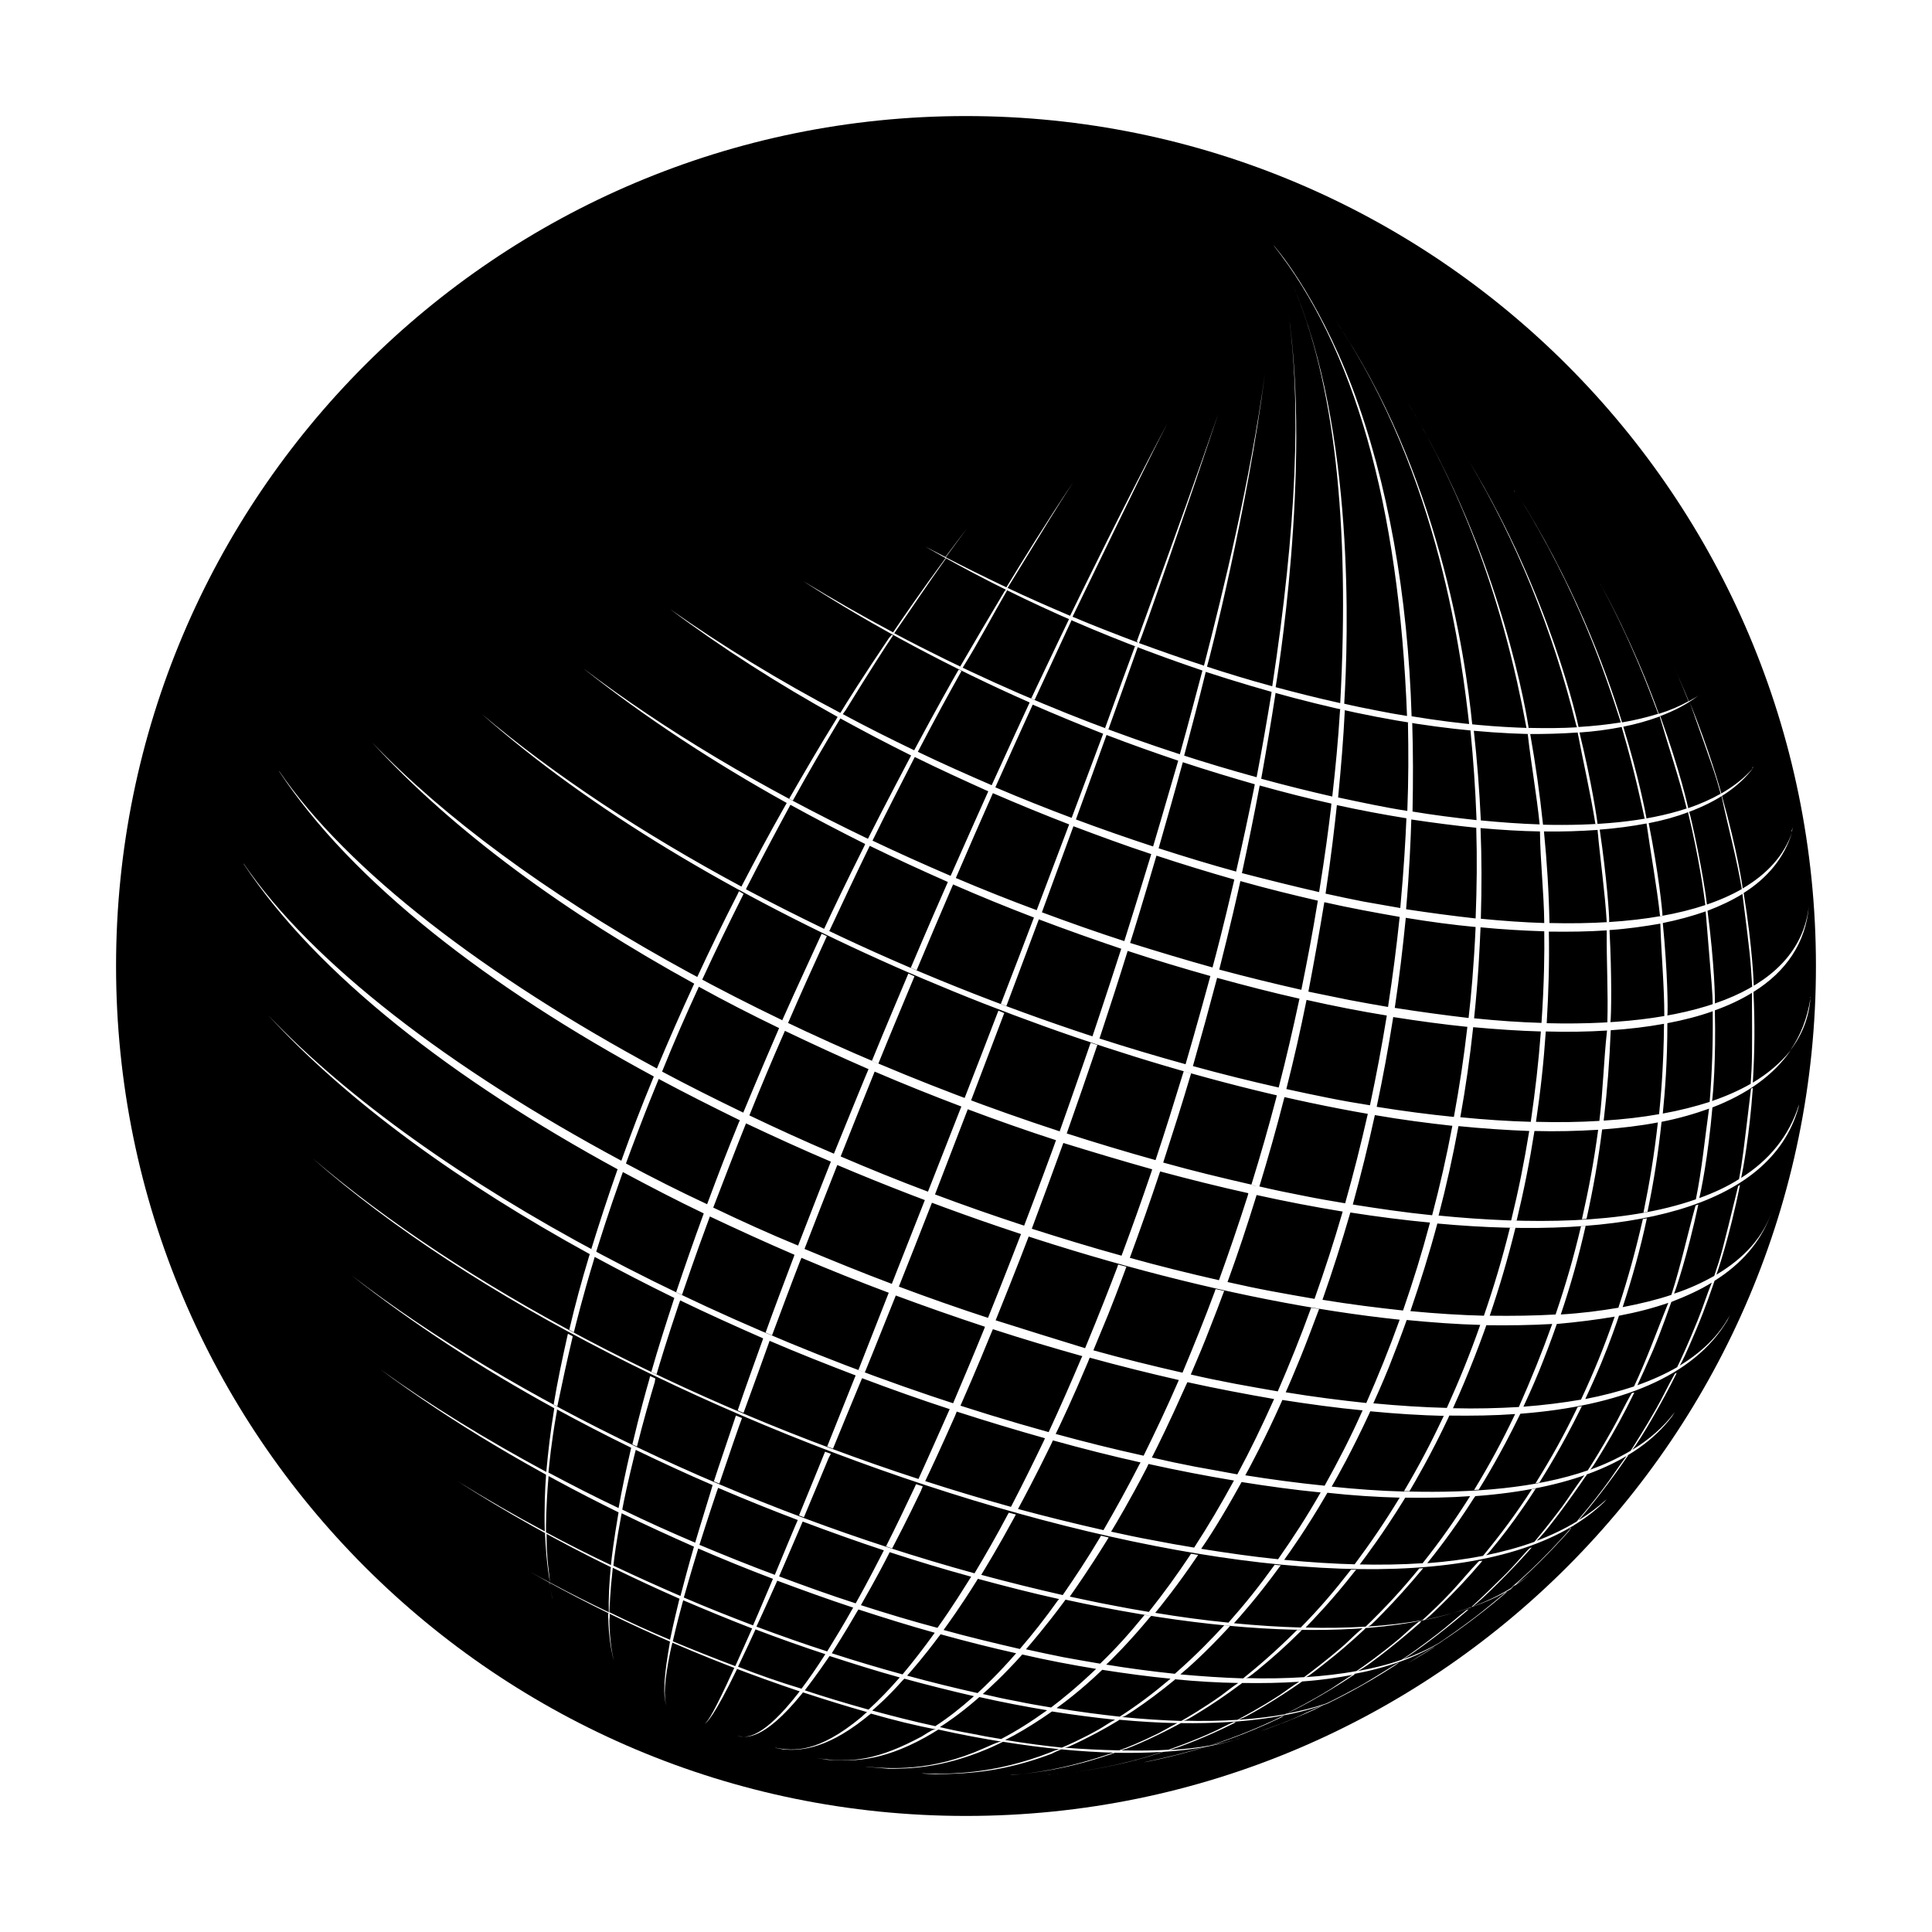 <svg xmlns="http://www.w3.org/2000/svg" xmlns:xlink="http://www.w3.org/1999/xlink" width="500" zoomAndPan="magnify" viewBox="0 0 375 375" height="500" preserveAspectRatio="xMidYMid meet" version="1.0"><defs><clipPath id="94fff7de4b"><path d="M 22.527 22.527 L 352.473 22.527 L 352.473 352.473 L 22.527 352.473 Z M 22.527 22.527 " clip-rule="nonzero"/></clipPath><clipPath id="0cf3c378bc"><path d="M 187.5 22.527 C 96.387 22.527 22.527 96.387 22.527 187.5 C 22.527 278.613 96.387 352.473 187.5 352.473 C 278.613 352.473 352.473 278.613 352.473 187.5 C 352.473 96.387 278.613 22.527 187.5 22.527 Z M 187.5 22.527 " clip-rule="nonzero"/></clipPath><clipPath id="dedb73f193"><path d="M 178 339 L 207 339 L 207 344.527 L 178 344.527 Z M 178 339 " clip-rule="nonzero"/></clipPath><clipPath id="7c1ac9630b"><path d="M 198 340 L 217 340 L 217 344.527 L 198 344.527 Z M 198 340 " clip-rule="nonzero"/></clipPath><clipPath id="84ef231b8d"><path d="M 192 344 L 199 344 L 199 344.527 L 192 344.527 Z M 192 344 " clip-rule="nonzero"/></clipPath><clipPath id="9b95c1a3cc"><path d="M 203 344 L 206 344 L 206 344.527 L 203 344.527 Z M 203 344 " clip-rule="nonzero"/></clipPath><clipPath id="dfc9bb6d5f"><path d="M 205 344 L 206 344 L 206 344.527 L 205 344.527 Z M 205 344 " clip-rule="nonzero"/></clipPath><clipPath id="4980da0aa4"><path d="M 206 339 L 227 339 L 227 344.527 L 206 344.527 Z M 206 339 " clip-rule="nonzero"/></clipPath><clipPath id="c7f6147670"><path d="M 179 47.527 L 330 47.527 L 330 160 L 179 160 Z M 179 47.527 " clip-rule="nonzero"/></clipPath><clipPath id="97a16496d5"><path d="M 347 193 L 351.625 193 L 351.625 204 L 347 204 Z M 347 193 " clip-rule="nonzero"/></clipPath><clipPath id="589ae2b293"><path d="M 351 193 L 351.625 193 L 351.625 194 L 351 194 Z M 351 193 " clip-rule="nonzero"/></clipPath><clipPath id="2173473cf1"><path d="M 47.125 108 L 351.625 108 L 351.625 305 L 47.125 305 Z M 47.125 108 " clip-rule="nonzero"/></clipPath></defs><rect x="-37.5" width="450" fill="#ffffff" y="-37.5" height="450" fill-opacity="1"/><rect x="-37.5" width="450" fill="#ffffff" y="-37.5" height="450" fill-opacity="1"/><g clip-path="url(#94fff7de4b)"><g clip-path="url(#0cf3c378bc)"><path fill="#000000" d="M 22.527 22.527 L 352.473 22.527 L 352.473 352.473 L 22.527 352.473 Z M 22.527 22.527 " fill-opacity="1" fill-rule="nonzero"/></g></g><path fill="#ffffff" d="M 143.434 172.977 L 143.195 173.512 C 140.34 179.102 137.902 184.094 135.289 189.742 C 135.586 189.922 136.238 190.219 136.238 190.277 C 138.973 184.332 141.352 179.457 144.324 173.512 Z M 143.434 172.977 " fill-opacity="1" fill-rule="nonzero"/><path fill="#ffffff" d="M 111.148 259.48 L 111.148 259.363 L 110.258 258.887 L 110.199 259.008 C 109.07 264.059 108.238 267.984 107.465 272.621 L 108.176 272.977 C 109.129 268.398 109.961 264.477 111.148 259.48 Z M 111.148 259.48 " fill-opacity="1" fill-rule="nonzero"/><path fill="#ffffff" d="M 106.633 307.164 L 106.57 307.105 L 106.633 307.344 C 106.75 307.879 106.93 309.066 107.285 310.551 C 107.105 309.898 106.93 308.949 106.691 307.641 C 106.691 307.461 106.691 307.344 106.633 307.164 Z M 106.633 307.164 " fill-opacity="1" fill-rule="nonzero"/><path fill="#ffffff" d="M 118.344 313.227 L 118.047 313.109 L 118.047 313.762 C 118.105 315.43 118.227 319.293 119.293 322.859 C 118.879 321.375 118.344 318.816 118.285 314.535 C 118.344 314.121 118.344 313.586 118.344 313.227 Z M 118.344 313.227 " fill-opacity="1" fill-rule="nonzero"/><path fill="#ffffff" d="M 195.277 114.414 L 194.98 114.77 C 192.066 119.645 189.332 124.285 186.359 129.398 L 186.836 129.633 C 189.926 124.699 192.602 119.527 195.516 114.531 Z M 195.277 114.414 " fill-opacity="1" fill-rule="nonzero"/><path fill="#ffffff" d="M 159.484 181.242 C 159.426 181.418 154.312 192.418 151.816 198.066 L 152.945 198.602 C 155.562 192.535 157.703 187.84 160.496 181.715 Z M 159.484 181.242 " fill-opacity="1" fill-rule="nonzero"/><path fill="#ffffff" d="M 127.203 267.566 L 126.191 267.094 L 126.012 267.805 C 125.359 270.066 124.172 274.285 122.742 280.352 L 123.637 280.766 C 124.883 275.773 126.191 271.254 127.082 268.281 Z M 127.203 267.566 " fill-opacity="1" fill-rule="nonzero"/><path fill="#ffffff" d="M 129.879 319.648 C 129.164 323.812 128.449 328.926 129.402 331.125 C 128.746 329.461 128.984 326.129 130.055 320.84 C 130.176 320.242 130.352 319.41 130.531 318.758 L 130.055 318.578 Z M 129.879 319.648 " fill-opacity="1" fill-rule="nonzero"/><path fill="#ffffff" d="M 142.84 274.762 C 142.777 275 139.035 286 138.559 287.543 L 139.629 287.961 C 140.938 284.035 143.91 275.414 144.027 275.238 Z M 142.84 274.762 " fill-opacity="1" fill-rule="nonzero"/><path fill="#ffffff" d="M 208 120.359 L 207.523 120.121 C 207.465 120.242 204.254 126.898 200.152 135.578 C 200.746 135.816 200.746 135.816 200.746 135.816 L 200.805 135.879 C 203.305 130.469 205.266 126.246 208 120.359 Z M 208 120.359 " fill-opacity="1" fill-rule="nonzero"/><path fill="#ffffff" d="M 176.312 188.969 C 176.25 189.148 171.496 200.324 169.234 205.914 C 169.594 206.094 170.426 206.449 170.484 206.449 C 172.863 200.562 175.062 195.391 177.5 189.504 Z M 176.312 188.969 " fill-opacity="1" fill-rule="nonzero"/><path fill="#ffffff" d="M 161.27 282.191 C 160.914 282.074 160.555 281.895 160.141 281.777 C 160.082 281.895 156.871 289.863 155.086 294.145 L 156.039 294.5 C 157.465 291.109 159.902 285.285 160.852 282.965 Z M 161.27 282.191 " fill-opacity="1" fill-rule="nonzero"/><path fill="#ffffff" d="M 142.543 323.691 C 138.676 332.195 137.43 334.156 136.773 334.57 C 137.133 334.453 138.559 333.266 143.078 323.93 C 143.016 323.871 143.016 323.871 142.543 323.691 Z M 142.543 323.691 " fill-opacity="1" fill-rule="nonzero"/><path fill="#ffffff" d="M 193.789 196.164 C 193.73 196.34 187.547 212.395 187.191 213.227 C 187.547 213.344 188.379 213.703 188.441 213.703 C 190.402 208.531 192.246 203.656 194.922 196.641 Z M 193.789 196.164 " fill-opacity="1" fill-rule="nonzero"/><path fill="#ffffff" d="M 220.309 125.414 C 220.246 125.531 216.621 135.402 214.48 141.348 L 215.133 141.586 C 216.621 137.422 219.477 129.516 220.844 125.59 Z M 220.309 125.414 " fill-opacity="1" fill-rule="nonzero"/><path fill="#ffffff" d="M 179.105 288.496 L 177.797 288.078 L 177.621 288.496 C 175.656 292.656 173.875 296.402 171.973 300.148 L 173.16 300.562 C 173.934 299.078 176.016 295.094 178.75 289.387 Z M 179.105 288.496 " fill-opacity="1" fill-rule="nonzero"/><path fill="#ffffff" d="M 154.906 328.688 C 148.25 337.188 144.98 337.484 143.195 336.949 C 143.195 336.949 143.254 336.949 143.254 336.949 L 143.492 337.008 C 144.801 337.246 148.25 337.844 155.562 328.863 C 155.68 328.746 155.801 328.566 155.918 328.391 L 155.266 328.211 Z M 154.906 328.688 " fill-opacity="1" fill-rule="nonzero"/><g clip-path="url(#dedb73f193)"><path fill="#ffffff" d="M 206.098 339.508 C 206.098 339.508 206.039 339.508 206.039 339.508 C 205.562 339.449 205.562 339.449 203.48 340.281 C 193.078 344.262 184.812 344.441 178.867 344.203 L 179.285 344.262 L 181.484 344.383 C 187.074 344.262 194.027 344.203 204.137 340.398 C 204.672 340.102 205.504 339.746 206.098 339.508 Z M 206.098 339.508 " fill-opacity="1" fill-rule="nonzero"/></g><path fill="#ffffff" d="M 285.766 140.691 C 284.398 126.84 279.047 91.465 259.191 62.152 C 279.641 92.477 283.805 128.742 285.172 140.633 Z M 285.766 140.691 " fill-opacity="1" fill-rule="nonzero"/><g clip-path="url(#7c1ac9630b)"><path fill="#ffffff" d="M 215.254 340.457 C 208.477 342.777 202.828 343.848 198.43 344.324 C 203.066 343.848 208.773 342.836 215.73 340.457 C 216.027 340.34 216.383 340.219 216.68 340.102 L 216.621 340.102 C 216.203 340.16 216.203 340.16 215.254 340.457 Z M 215.254 340.457 " fill-opacity="1" fill-rule="nonzero"/></g><g clip-path="url(#84ef231b8d)"><path fill="#ffffff" d="M 198.43 344.324 C 196.109 344.559 194.086 344.68 192.305 344.738 C 193.91 344.738 195.93 344.621 198.43 344.324 Z M 198.43 344.324 " fill-opacity="1" fill-rule="nonzero"/></g><path fill="#ffffff" d="M 284.934 89.504 C 284.992 89.621 285.051 89.742 285.113 89.859 C 285.113 89.801 285.051 89.801 285.051 89.742 Z M 284.934 89.504 " fill-opacity="1" fill-rule="nonzero"/><g clip-path="url(#9b95c1a3cc)"><path fill="#ffffff" d="M 205.145 344.324 C 204.609 344.383 203.422 344.441 203.305 344.5 C 203.719 344.441 204.375 344.383 205.145 344.324 Z M 205.145 344.324 " fill-opacity="1" fill-rule="nonzero"/></g><g clip-path="url(#dfc9bb6d5f)"><path fill="#ffffff" d="M 205.145 344.324 C 205.207 344.324 205.266 344.324 205.324 344.324 C 205.266 344.262 205.207 344.324 205.145 344.324 Z M 205.145 344.324 " fill-opacity="1" fill-rule="nonzero"/></g><g clip-path="url(#4980da0aa4)"><path fill="#ffffff" d="M 226.133 339.922 C 225.836 339.922 225.836 339.922 225.598 340.043 C 217.633 342.719 210.734 343.727 206.574 344.203 C 210.676 343.727 217.633 342.777 226.133 339.922 Z M 226.133 339.922 " fill-opacity="1" fill-rule="nonzero"/></g><path fill="#ffffff" d="M 293.852 95.152 C 293.91 95.27 294.031 95.391 294.09 95.566 C 294.031 95.508 294.031 95.449 293.969 95.391 Z M 293.852 95.152 " fill-opacity="1" fill-rule="nonzero"/><path fill="#ffffff" d="M 229.82 340.219 C 227.5 340.875 224.352 341.527 222.031 342.062 C 222.211 342.062 223.816 341.707 223.816 341.707 C 226.312 341.172 228.691 340.637 232.316 339.566 C 232.973 339.387 233.863 339.09 234.516 338.914 C 234.516 338.914 234.516 338.914 234.457 338.914 C 234.219 338.973 234.219 338.973 229.82 340.219 Z M 229.82 340.219 " fill-opacity="1" fill-rule="nonzero"/><path fill="#ffffff" d="M 298.785 287.781 C 299.855 286.059 303.188 280.766 306.812 273.395 C 306.871 273.273 306.992 273.039 307.051 272.918 C 306.992 272.918 306.457 273.039 306.219 273.098 C 303.543 278.625 301.164 282.906 298.012 287.961 C 298.25 287.84 298.488 287.84 298.785 287.781 Z M 298.785 287.781 " fill-opacity="1" fill-rule="nonzero"/><path fill="#ffffff" d="M 310.617 113.465 C 310.617 113.523 310.676 113.582 310.676 113.582 C 310.676 113.582 310.676 113.582 310.676 113.523 Z M 310.617 113.465 " fill-opacity="1" fill-rule="nonzero"/><path fill="#ffffff" d="M 250.809 333.68 C 247.953 334.871 245.633 335.641 244.684 336 L 245.398 335.762 C 246.941 335.227 251.105 333.738 256.395 331.242 C 256.574 331.184 256.754 331.062 256.871 331.004 C 256.871 331.004 256.812 331.004 256.754 331.062 C 254.73 331.777 252.828 332.848 250.809 333.68 Z M 250.809 333.68 " fill-opacity="1" fill-rule="nonzero"/><path fill="#ffffff" d="M 304.672 296.996 L 304.613 297.117 C 300.75 301.398 297.418 304.727 293.199 308.473 C 290.938 309.84 288.383 310.969 285.707 311.922 C 287.668 310.551 293.555 304.605 296.707 301.039 C 296.883 300.863 297.121 300.562 297.301 300.387 L 297.242 300.387 C 296.824 300.504 296.824 300.504 294.504 303.121 C 293.078 304.727 291.77 306.035 290.879 306.867 C 288.383 309.363 286.418 311.148 285.469 312.039 C 282.676 312.992 279.641 313.762 276.492 314.418 C 276.965 314.18 277.562 313.645 279.879 311.387 C 282.375 308.949 284.816 306.391 287.133 303.656 C 287.312 303.477 287.551 303.18 287.727 302.941 L 287.668 302.941 C 287.43 303.004 287.254 302.883 287.016 303.062 C 285.172 304.965 283.508 307.043 281.664 309.008 C 279.879 310.91 278.035 312.691 276.074 314.477 C 272.688 315.07 269.059 315.488 265.375 315.727 C 265.906 315.664 266.207 315.367 268.465 313.051 C 271.02 310.434 273.52 307.641 275.957 304.727 C 276.074 304.605 276.195 304.43 276.254 304.371 C 276.254 304.371 275.719 304.43 275.48 304.43 C 271.973 308.711 268.941 311.98 265.074 315.727 C 261.27 315.965 257.348 316.023 253.422 315.902 C 254.672 314.594 258.477 310.73 262.934 305.023 L 263.234 304.668 C 263.172 304.668 262.52 304.668 262.223 304.668 C 258.895 308.949 256.098 312.219 252.473 315.902 C 248.191 315.785 243.852 315.488 239.512 315.07 C 240.699 313.762 244.148 309.898 248.309 304.191 L 248.605 303.836 C 248.547 303.836 247.773 303.773 247.418 303.715 C 244.328 307.996 241.711 311.266 238.441 314.953 C 233.625 314.477 228.867 313.824 224.23 313.051 C 225.301 311.742 228.453 307.879 232.316 302.168 L 232.555 301.812 C 232.496 301.812 231.543 301.633 231.188 301.574 C 228.332 305.855 225.957 309.125 222.984 312.871 C 220.426 312.457 217.871 311.98 215.434 311.504 C 212.816 311.027 210.258 310.434 207.645 309.898 C 208.652 308.473 211.328 304.668 214.719 299.195 C 214.836 298.961 215.074 298.66 215.195 298.426 C 214.719 298.305 214.184 298.188 213.707 298.066 L 213.469 298.484 C 211.031 302.586 208.773 305.977 206.277 309.602 C 201.043 308.414 195.754 307.105 190.461 305.676 C 191.352 304.191 193.73 300.328 196.762 294.738 L 197.18 293.965 L 195.812 293.609 L 195.574 294.023 C 193.375 298.188 191.352 301.695 189.152 305.379 C 144.742 293.191 100.211 272.027 68.285 247.59 C 80.055 256.867 93.371 265.547 107.582 273.336 L 107.523 273.75 C 106.809 278.09 106.395 281.777 106.035 285.699 C 94.441 279.457 83.562 272.801 73.812 265.785 C 87.664 276.07 103.48 285.402 120.066 293.551 L 119.949 294.203 C 119.176 298.781 118.762 301.934 118.582 303.773 C 114.301 301.754 110.078 299.613 105.977 297.414 C 105.977 295.926 105.977 292.48 106.453 286.832 C 106.453 286.711 106.453 286.594 106.512 286.473 L 105.977 286.176 L 105.977 286.535 C 105.797 288.852 105.621 292.539 105.738 297.234 C 99.914 294.145 94.266 290.875 88.797 287.484 C 98.25 293.551 108.238 299.137 118.582 304.191 L 118.523 304.488 C 118.227 307.641 118.105 310.254 118.164 312.93 C 114.301 311.086 110.496 309.184 106.75 307.164 C 106.633 305.676 106.395 304.191 106.273 302.645 C 106.215 301.934 106.098 300.387 106.098 298.484 C 106.098 298.246 106.098 297.949 106.098 297.711 C 105.977 297.652 105.918 297.59 105.797 297.531 L 105.797 297.949 C 105.918 300.266 106.098 303.418 106.75 307.164 C 105.383 306.449 104.016 305.738 102.648 304.965 C 119.117 314.297 136.359 321.969 155.324 328.328 L 156.098 328.566 C 160.258 329.934 164.301 331.184 168.285 332.312 C 167.93 332.609 167.512 332.969 167.215 333.266 C 158.773 340.281 154.074 339.922 150.391 339.211 L 150.566 339.27 L 152.055 339.566 C 154.551 339.746 159.723 340.043 167.93 333.5 C 168.285 333.203 168.699 332.848 169.059 332.609 C 173.398 333.859 177.68 334.93 181.84 335.703 C 181.246 335.582 180.949 335.762 178.867 337.07 C 170.723 341.41 165.492 342.422 158.238 341.172 L 158.594 341.23 L 160.676 341.586 C 164.895 341.824 170.664 342.184 179.641 337.188 C 180.414 336.773 181.363 336.176 182.137 335.703 C 186.359 336.652 190.52 337.426 194.562 338.078 C 194.027 338.02 193.91 338.02 190.996 339.328 C 180.652 343.965 172.684 343.312 167.93 342.895 L 168.402 342.957 L 172.445 343.312 C 176.016 343.312 182.613 343.312 191.711 339.449 C 192.602 339.09 193.789 338.496 194.684 338.078 C 202.41 339.328 209.785 340.043 216.859 340.219 L 216.918 340.219 C 228.988 340.398 235.527 338.973 240.344 337.543 L 240.879 337.367 C 239.215 337.902 237.25 338.379 234.934 338.793 C 235.645 338.613 241.414 336.832 248.488 333.441 C 248.727 333.324 248.965 333.203 249.203 333.086 C 249.203 333.086 249.141 333.086 249.141 333.086 C 248.785 333.145 248.785 333.145 247.359 333.859 C 244.684 335.105 240.344 337.008 234.875 338.793 C 232.613 339.211 229.996 339.508 227.023 339.684 C 228.691 339.211 234.039 337.246 239.449 334.512 C 239.57 334.453 239.75 334.395 239.867 334.273 L 239.809 334.273 C 239.688 334.273 239.512 334.215 239.391 334.273 C 238.023 334.871 236.656 335.641 235.289 336.238 C 231.367 338.02 228.273 339.09 226.789 339.625 C 224.051 339.805 221.02 339.805 217.633 339.746 C 219.891 339.148 225.836 336.297 228.867 334.633 C 228.988 334.57 229.105 334.512 229.227 334.453 C 241.891 334.633 252.711 333.086 260.797 329.398 L 261.332 329.16 C 260.199 329.695 258.891 330.23 257.465 330.707 C 258.594 330.23 264.125 327.555 270.664 323.336 C 270.902 323.156 271.258 322.918 271.555 322.742 C 271.555 322.742 271.496 322.742 271.496 322.742 C 271.379 322.801 271.32 322.801 271.199 322.859 C 268.582 324.406 266.027 326.129 263.41 327.555 C 261.449 328.625 259.426 329.695 257.406 330.648 C 255.148 331.422 252.531 332.074 249.5 332.668 C 250.688 332.312 257.051 328.926 262.578 325.238 C 262.699 325.18 262.875 325.059 262.996 324.941 L 262.934 324.941 C 262.875 324.941 262.816 324.941 262.699 324.941 C 269.297 323.691 274.945 321.672 279.465 318.875 L 280.117 318.461 C 279.938 318.578 279.762 318.637 279.582 318.758 C 281.484 317.566 286.418 314.18 292.066 309.363 C 292.188 309.246 292.363 309.125 292.484 309.008 L 292.426 309.008 C 292.363 309.066 292.246 309.066 292.188 309.125 C 290.227 310.73 288.262 312.395 286.242 313.941 C 283.27 316.199 280.832 317.867 279.344 318.875 C 277.203 320.125 274.828 321.195 272.328 322.086 C 274.055 321.074 279.344 317.332 284.637 312.754 C 284.754 312.633 284.934 312.516 285.051 312.395 C 285.051 312.395 284.992 312.395 284.992 312.395 C 284.875 312.457 284.754 312.457 284.637 312.516 C 282.734 314 280.949 315.664 278.988 317.152 C 275.895 319.531 273.457 321.254 272.09 322.145 C 269.414 323.098 266.504 323.812 263.531 324.348 C 265.789 323.336 273.223 317.152 275.539 315.07 L 275.895 314.715 C 275.895 314.715 275.836 314.715 275.836 314.715 C 275.66 314.773 275.422 314.715 275.301 314.832 C 273.992 315.844 272.805 317.035 271.555 318.102 C 267.75 321.254 264.719 323.395 263.293 324.348 C 260.141 324.941 256.812 325.297 253.422 325.535 C 253.898 325.418 254.434 325 257.227 322.801 C 259.844 320.777 262.281 318.637 264.719 316.379 C 264.84 316.262 264.957 316.141 265.074 316.023 L 265.016 316.023 C 264.84 316.023 264.602 315.902 264.422 316.082 C 263.172 317.094 262.102 318.223 260.914 319.293 C 257.289 322.445 254.375 324.582 253.125 325.535 C 249.441 325.773 245.695 325.832 241.828 325.715 C 242.246 325.652 242.602 325.355 244.027 324.227 C 247 321.789 249.676 319.41 252.352 316.734 C 252.473 316.617 252.59 316.5 252.711 316.379 C 252.648 316.379 252.055 316.379 251.758 316.379 C 247.238 320.898 243.793 323.75 241.293 325.773 C 237.25 325.652 233.148 325.355 229.105 325 C 230.473 323.871 233.922 320.84 238.32 316.082 C 238.441 315.965 238.617 315.727 238.738 315.605 C 238.68 315.605 237.965 315.547 237.609 315.488 C 235.41 317.867 232.375 321.074 228.035 324.883 C 223.516 324.406 219 323.812 214.719 323.098 C 215.848 322.027 219.117 318.816 223.16 313.941 L 223.457 313.645 C 223.398 313.645 222.566 313.527 222.148 313.465 C 219.176 317.094 216.68 319.887 213.531 322.918 C 211.09 322.504 208.715 322.086 206.453 321.672 C 204.016 321.195 201.578 320.66 199.141 320.125 C 200.152 318.938 202.887 315.785 206.336 311.148 C 206.453 310.969 206.691 310.672 206.812 310.492 C 245.934 319.055 280.238 318.816 296.289 306.152 L 296.883 305.676 C 295.754 306.57 294.504 307.402 293.258 308.176 C 294.805 306.926 299.203 303.062 304.91 296.641 L 305.027 296.523 C 305.027 296.523 304.793 296.641 304.672 296.699 C 304.672 296.996 304.672 296.996 304.672 296.996 Z M 176.074 325.238 C 177.023 324.168 179.223 321.672 182.195 317.688 C 182.316 317.566 182.434 317.391 182.555 317.211 C 187.488 318.578 192.422 319.828 197.238 320.898 L 197.18 320.957 C 193.91 324.703 191.473 327.02 189.746 328.625 C 185.23 327.617 180.652 326.488 176.074 325.238 Z M 135.527 300.562 C 140.34 302.645 145.156 304.605 150.031 306.449 C 149.973 306.512 147.297 312.93 146.168 315.488 C 141.648 313.762 137.133 311.98 132.73 310.078 C 133.09 308.887 133.922 305.797 135.348 301.16 Z M 150.629 307.344 L 150.863 306.809 C 155.801 308.648 160.734 310.434 165.609 312.039 L 165.492 312.219 C 163.766 315.309 162.16 317.926 160.555 320.539 C 155.977 319.055 151.398 317.449 146.82 315.727 C 148.488 312.156 150.031 308.648 150.629 307.344 Z M 166.324 312.871 L 166.621 312.395 C 171.555 314 176.488 315.547 181.426 316.914 L 181.305 317.094 C 179.164 320.066 177.262 322.504 175.18 325 C 170.605 323.75 166.027 322.383 161.449 320.898 C 162.102 319.828 163.887 317.094 166.324 312.871 Z M 167.098 311.562 C 169.891 306.688 171.793 303.062 172.508 301.633 L 172.684 301.277 C 177.977 303.004 183.266 304.605 188.5 306.035 L 188.203 306.512 C 187.25 307.996 185.109 311.562 181.961 315.965 C 177.023 314.656 172.09 313.168 167.098 311.562 Z M 171.375 301.277 C 168.582 306.746 166.859 309.84 166.086 311.207 C 161.09 309.602 156.156 307.816 151.223 305.977 C 152.766 302.469 155.68 295.57 155.801 295.332 C 161.031 297.293 166.324 299.195 171.555 300.922 Z M 150.391 305.676 C 145.453 303.836 140.578 301.871 135.762 299.852 C 136.18 298.543 137.367 294.738 139.152 289.445 L 139.391 288.793 C 144.504 290.992 149.676 293.074 154.848 295.035 C 154.789 295.094 151.34 303.359 150.391 305.676 Z M 134.93 299.434 C 130.176 297.414 125.418 295.273 120.781 293.016 C 121.078 291.348 121.852 287.664 123.219 282.133 L 123.398 281.422 C 128.332 283.797 133.324 286.117 138.32 288.258 C 138.32 288.375 135.941 295.988 134.93 299.434 Z M 106.453 285.82 C 106.633 284.094 106.988 280.113 108 274.406 C 108.059 274.168 108.117 273.871 108.117 273.574 C 112.812 276.129 117.629 278.625 122.504 281.004 L 122.445 281.301 C 121.496 285.402 120.723 289.031 120.066 292.715 C 115.43 290.516 110.91 288.199 106.453 285.82 Z M 120.543 294.383 C 120.602 294.203 120.602 293.906 120.664 293.727 C 125.301 295.988 129.996 298.125 134.695 300.207 L 134.633 300.445 C 133.625 303.895 132.852 306.867 132.078 309.781 C 127.68 307.879 123.336 305.914 119.059 303.895 C 119.234 302.23 119.652 299.137 120.543 294.383 Z M 118.879 304.965 C 118.879 304.785 118.938 304.488 118.938 304.309 C 123.219 306.391 127.559 308.414 131.898 310.316 L 131.781 310.73 C 130.711 315.129 130.234 317.391 130.055 318.281 C 126.074 316.617 122.148 314.832 118.285 312.93 C 118.344 311.801 118.402 309.184 118.879 304.965 Z M 132.492 311.027 L 132.613 310.613 C 137.07 312.516 141.531 314.359 145.988 316.082 C 145.93 316.141 143.789 321.074 142.719 323.395 C 138.617 321.848 134.574 320.242 130.59 318.578 C 131.363 315.191 132.02 312.754 132.492 311.027 Z M 143.254 323.512 C 144.266 321.434 146.586 316.438 146.645 316.262 C 151.164 317.984 155.68 319.59 160.199 321.074 L 160.082 321.254 C 158.477 323.75 157.047 325.832 155.562 327.793 L 155.441 327.734 C 151.281 326.488 147.238 325.059 143.254 323.512 Z M 160.734 321.848 C 160.793 321.73 160.914 321.551 161.031 321.434 C 165.609 322.918 170.129 324.348 174.645 325.594 L 174.527 325.715 C 172.445 328.09 170.605 329.992 168.582 331.836 C 163.887 330.527 159.781 329.281 156.215 328.09 C 156.809 327.32 158.414 325.238 160.734 321.848 Z M 169.297 332.016 C 170.188 331.242 172.328 329.398 175.18 326.188 C 175.301 326.07 175.418 325.953 175.539 325.832 C 180.117 327.082 184.633 328.211 189.035 329.223 L 188.914 329.34 C 186.359 331.598 184.102 333.383 181.543 335.047 C 177.145 334.098 173.043 333.027 169.297 332.016 Z M 182.434 335.227 C 183.566 334.512 186.18 332.789 189.688 329.758 C 189.809 329.637 189.926 329.52 190.105 329.398 C 194.562 330.41 198.965 331.242 203.242 331.957 C 200.094 334.215 197.477 335.879 194.324 337.543 C 192.422 337.246 190.461 336.891 188.441 336.473 C 186.418 336.117 184.398 335.703 182.434 335.227 Z M 196.824 336.832 C 199.199 335.523 201.637 333.977 204.016 332.312 C 204.074 332.254 204.137 332.254 204.195 332.195 C 208.355 332.848 212.461 333.383 216.441 333.801 C 215.312 334.336 214.301 335.105 213.23 335.703 C 209.844 337.605 207.227 338.734 206.098 339.211 C 202.707 338.852 199.023 338.379 195.098 337.723 C 195.219 337.664 195.93 337.309 196.824 336.832 Z M 217.395 333.738 L 217.156 333.738 Z M 224.887 336.414 C 221.379 338.141 218.641 339.27 217.215 339.746 C 213.945 339.684 210.379 339.508 206.453 339.211 C 206.988 339.27 207.406 339.09 210.082 337.781 C 211.625 337.008 214.125 335.762 217.035 333.977 C 217.098 333.918 217.215 333.859 217.273 333.801 C 221.141 334.156 224.945 334.395 228.512 334.453 C 227.324 335.047 226.133 335.762 224.887 336.414 Z M 252.176 326.426 C 250.867 327.199 249.676 328.152 248.43 328.984 C 244.504 331.539 241.414 333.145 240.105 333.859 C 241.293 333.801 248.547 329.34 252.414 326.605 C 252.531 326.547 252.648 326.426 252.77 326.367 C 256.277 326.129 259.547 325.652 262.699 325.059 C 262.637 325.059 262.578 325.059 262.461 325.117 C 261.094 325.953 259.727 326.902 258.359 327.793 C 254.195 330.352 250.867 332.016 249.441 332.73 C 244.148 333.68 237.609 334.215 229.402 333.977 C 230.117 333.977 230.176 333.977 233.148 332.133 C 234.875 331.062 237.547 329.34 240.879 326.844 C 240.938 326.785 241.055 326.723 241.117 326.664 C 244.98 326.723 248.668 326.664 252.176 326.426 Z M 240.344 326.664 C 239.152 327.438 238.082 328.328 236.953 329.16 C 233.387 331.66 230.531 333.324 229.285 334.035 C 225.719 333.918 221.852 333.68 217.691 333.266 C 218.168 333.266 218.465 333.027 219.949 332.074 C 222.625 330.293 225.301 328.27 227.918 326.129 C 227.977 326.07 228.035 326.012 228.094 325.953 C 232.375 326.367 236.418 326.605 240.344 326.664 Z M 228.156 325.832 C 228.094 325.832 228.035 325.832 228.035 325.832 C 228.156 325.832 228.273 325.832 228.273 325.832 Z M 227.203 325.832 C 223.754 328.746 220.902 330.887 217.336 333.203 C 213.531 332.789 209.426 332.254 205.086 331.539 C 206.395 330.59 209.723 328.152 213.887 324.168 L 213.945 324.109 C 218.465 324.82 222.922 325.418 227.203 325.832 Z M 212.758 323.93 C 208.953 327.555 206.215 329.758 204.016 331.422 C 201.875 331.062 199.734 330.707 197.477 330.23 C 195.219 329.816 193.02 329.34 190.758 328.805 C 191.828 327.855 194.742 325.238 198.367 321.195 L 198.43 321.137 C 203.305 322.266 208.059 323.156 212.758 323.93 Z M 205.266 310.73 C 202.77 314.238 200.508 317.094 197.953 320.066 C 193.078 318.938 188.082 317.746 183.148 316.379 C 184.039 315.129 186.359 311.98 189.512 306.926 L 189.809 306.449 C 195.098 307.879 200.391 309.246 205.562 310.375 Z M 205.266 310.73 " fill-opacity="1" fill-rule="nonzero"/><path fill="#ffffff" d="M 273.281 322.801 C 273.637 322.621 275.125 321.73 275.125 321.73 C 275.66 321.434 276.668 320.777 278.035 319.945 C 278.156 319.887 278.336 319.77 278.453 319.648 C 276.668 320.66 275.004 321.789 273.281 322.801 Z M 273.281 322.801 " fill-opacity="1" fill-rule="nonzero"/><g clip-path="url(#c7f6147670)"><path fill="#ffffff" d="M 306.219 142.18 C 307.348 148.125 308.715 153.949 309.668 159.957 C 309.785 159.957 309.965 159.957 310.082 159.957 C 310.023 159.184 308.953 151.871 306.574 142.18 C 309.25 142 312.043 141.645 314.777 141.109 C 314.84 141.348 314.898 141.703 315.016 142 C 317.395 150.145 318.703 156.566 319.238 158.945 C 319.355 158.945 319.477 158.887 319.594 158.887 C 319.418 157.875 318.051 150.68 315.078 141.051 C 317.453 140.574 319.832 139.922 322.094 139.086 C 322.094 139.086 322.152 139.086 322.152 139.027 C 324.887 138.016 327.441 136.711 329.703 134.984 C 329.109 135.402 328.453 135.758 327.801 136.113 C 327.68 135.816 326.551 133.023 324.766 129.16 C 326.254 132.371 327.207 134.809 327.742 136.113 C 326.016 137.066 324.113 137.898 321.973 138.551 C 320.309 133.914 316.684 124.461 310.738 113.523 C 316.859 124.938 320.07 133.797 321.855 138.551 C 319.715 139.207 317.336 139.801 314.84 140.219 C 311.508 129.398 305.266 112.809 294.207 95.391 C 306.516 114.949 311.746 131.418 314.602 140.219 C 312.043 140.633 309.309 140.93 306.395 141.109 C 306.277 140.453 300.926 115.723 285.23 89.68 C 294.387 105.078 301.344 122.203 305.922 140.691 C 305.98 140.812 306.039 140.988 306.098 141.168 C 303.188 141.348 300.152 141.348 296.883 141.289 C 296.883 141.289 296.824 141.289 296.707 141.289 C 296.527 139.98 291.652 108.23 272.984 77.73 C 284.16 96.043 291.77 116.852 296.289 141.289 C 291.117 141.109 284.102 140.691 273.992 139.027 C 273.281 115.543 269.355 93.547 262.52 75.352 C 255.445 56.805 247.18 47.527 247.121 47.527 C 262.816 67.266 271.555 98.062 273.102 138.969 C 271.199 138.672 269.238 138.316 267.156 137.898 C 265.016 137.48 262.934 137.066 260.914 136.59 C 261.688 123.988 263.055 83.5 250.867 55.141 C 258.953 73.984 262.043 101.273 260.141 136.473 C 255.562 135.461 251.402 134.391 247.598 133.379 C 247.715 132.844 254.613 91.227 250.035 60.43 C 252.648 78.562 251.641 102.406 246.941 133.203 C 242.125 131.895 237.906 130.586 234.277 129.398 C 234.812 127.73 242.125 98.898 245.516 72.559 C 242.723 93.07 237.43 114.711 233.684 129.219 C 233.625 129.219 233.566 129.16 233.566 129.16 C 229.164 127.73 225.004 126.246 221.078 124.82 C 221.613 123.926 231.188 96.16 236.477 80.289 C 232.375 92.117 229.285 100.801 220.664 124.461 C 220.723 124.582 220.844 124.699 220.961 124.758 C 216.383 123.035 212.102 121.371 208.18 119.707 C 222.387 90.395 222.387 90.395 226.609 82.129 C 218.047 98.301 210.555 113.699 207.703 119.527 C 203.242 117.625 199.199 115.84 195.574 114.117 C 204.492 99.551 204.492 99.492 208.297 93.605 C 202.77 101.871 198.488 108.824 195.336 114 C 190.699 111.797 186.773 109.836 183.566 108.172 C 184.934 106.328 186.301 104.426 187.668 102.582 C 186.301 104.367 184.934 106.211 183.504 108.113 C 182.02 107.34 180.711 106.684 179.582 106.09 C 196.586 115.84 213.59 123.453 233.27 130.109 L 233.387 130.168 C 233.328 130.289 230.531 141.051 228.988 146.461 C 229.227 146.52 229.762 146.699 229.82 146.758 C 231.367 140.93 232.672 135.996 234.039 130.406 C 233.922 130.348 233.625 130.289 233.504 130.23 L 234.039 130.406 C 257.523 138.078 278.098 142 296.766 142.477 L 296.883 142.477 C 299.738 142.477 302.887 142.418 306.219 142.18 Z M 306.219 142.18 " fill-opacity="1" fill-rule="nonzero"/></g><path fill="#ffffff" d="M 340.344 148.777 C 340.285 148.898 340.168 148.957 340.105 149.074 C 340.168 149.195 340.285 148.898 340.344 148.777 Z M 340.344 148.777 " fill-opacity="1" fill-rule="nonzero"/><path fill="#ffffff" d="M 347.953 160.551 C 347.895 160.906 347.777 161.203 347.656 161.562 C 347.656 161.5 347.715 161.383 347.777 161.324 C 347.836 161.562 347.895 160.789 347.953 160.551 Z M 347.953 160.551 " fill-opacity="1" fill-rule="nonzero"/><g clip-path="url(#97a16496d5)"><path fill="#ffffff" d="M 351.402 193.785 C 350.809 197.59 349.5 200.98 347.48 203.891 C 349.738 200.98 351.105 197.59 351.402 193.785 Z M 351.402 193.785 " fill-opacity="1" fill-rule="nonzero"/></g><g clip-path="url(#589ae2b293)"><path fill="#ffffff" d="M 351.402 193.785 C 351.402 193.727 351.402 193.727 351.402 193.668 L 351.402 193.43 C 351.461 193.547 351.461 193.668 351.402 193.785 Z M 351.402 193.785 " fill-opacity="1" fill-rule="nonzero"/></g><g clip-path="url(#2173473cf1)"><path fill="#ffffff" d="M 340.227 210.137 L 340.227 210.074 C 340.582 203.891 340.641 198.781 340.344 192.535 C 346.648 188.613 350.512 183.023 351.105 175.832 C 349.383 191.465 330.715 199.375 300.215 198.602 C 300.57 192.535 300.75 187.008 300.629 180.824 C 304.555 180.883 308.301 180.824 311.867 180.586 C 311.805 186.531 312.164 192.535 311.984 198.48 C 312.164 198.48 312.402 198.48 312.578 198.422 C 312.758 197.293 312.875 189.387 312.402 180.527 C 315.91 180.289 319.18 179.812 322.27 179.277 C 322.449 185.285 323.043 191.23 323.043 197.234 C 323.223 197.176 323.398 197.176 323.637 197.113 C 323.758 196.164 323.699 188.793 322.746 179.16 C 325.719 178.566 328.512 177.793 331.07 176.898 C 332.379 192.535 332.379 192.535 332.438 194.914 C 332.555 194.855 332.734 194.797 332.852 194.797 C 332.914 194.203 332.793 187.125 331.426 176.781 C 333.922 175.832 336.184 174.762 338.203 173.512 C 339.75 185.758 339.75 185.82 340.105 191.586 C 340.227 191.527 340.285 191.465 340.402 191.406 C 340.402 191.348 340.227 184.215 338.441 173.332 C 343.141 170.359 346.348 166.438 347.836 161.562 C 346.289 166.02 343.02 169.648 338.262 172.441 C 338.203 171.906 337.195 165.008 334.223 154.484 L 334.16 154.547 C 335.41 160.551 337.074 166.496 338.086 172.559 C 329.82 177.316 317.039 179.574 300.75 179.16 C 300.629 173.035 300.273 167.387 299.68 161.383 C 303.305 161.441 306.754 161.324 310.082 161.086 C 310.617 167.031 311.508 172.977 311.867 178.98 C 312.043 178.98 312.34 178.98 312.34 178.922 C 312.402 177.91 311.867 170.184 310.5 161.027 C 313.711 160.789 316.742 160.371 319.594 159.836 C 320.426 165.844 321.559 171.789 322.211 177.793 C 322.391 177.793 322.508 177.734 322.688 177.734 C 322.688 176.961 321.973 169.648 320.012 159.777 C 322.805 159.242 325.363 158.527 327.68 157.637 C 327.68 157.695 327.68 157.758 327.68 157.816 C 329.762 166.496 330.652 172.918 331.012 175.711 C 331.129 175.652 331.25 175.652 331.309 175.594 C 330.715 170.004 328.156 158.172 327.859 157.578 C 333.27 155.555 337.492 152.762 340.285 149.074 C 338.562 151.039 336.48 152.645 334.102 154.012 C 333.863 153.117 331.844 145.867 327.977 136.293 C 332.852 150.086 332.914 150.207 333.984 154.07 C 332.082 155.141 329.941 156.09 327.68 156.863 C 327.68 156.746 326.074 149.551 322.27 139.027 C 322.27 139.027 322.211 139.027 322.152 139.086 C 323.875 145.031 325.898 150.918 327.383 156.922 C 319.355 159.598 309.43 160.312 299.5 160.074 C 298.844 153.891 298.074 148.48 297.004 142.418 C 297.004 142.418 296.707 142.418 296.527 142.418 C 297.18 148.305 298.25 154.129 298.844 160.016 C 295.039 159.898 291.176 159.598 287.43 159.242 C 287.133 153.117 286.719 147.707 286.062 141.762 L 285.41 141.703 C 286.004 147.828 286.359 152.883 286.598 159.184 C 282.258 158.707 278.035 158.172 274.172 157.52 C 274.293 151.574 274.293 146.043 274.113 140.277 L 273.281 140.156 C 273.398 146.164 273.398 151.215 273.16 157.398 C 270.844 157.043 268.645 156.625 266.562 156.211 C 264.48 155.793 262.223 155.32 259.727 154.785 C 260.32 148.66 260.734 143.727 261.031 137.781 L 260.141 137.602 L 260.082 138.137 C 259.727 143.727 259.25 148.84 258.594 154.605 C 254.434 153.652 249.797 152.523 244.801 151.156 C 245.871 145.152 246.703 140.277 247.598 134.449 L 246.824 134.211 L 246.766 134.688 C 245.871 140.098 244.98 145.27 243.91 150.859 C 224.824 145.629 200.094 137.008 173.578 122.918 C 176.965 118.039 180.234 113.105 183.684 108.289 L 183.625 108.23 L 183.387 108.527 C 178.867 114.652 175.48 119.586 173.34 122.738 C 167.633 119.707 161.805 116.375 155.918 112.809 C 169.711 121.727 184.633 129.633 199.855 136.352 C 199.797 136.473 194.684 147.531 192.484 152.406 C 187.668 150.324 182.852 148.184 178.152 145.926 C 181.961 138.613 184.219 134.57 186.598 130.289 C 186.539 130.109 186.062 129.992 186.062 129.992 C 185.168 131.535 181.961 137.184 177.441 145.629 C 172.742 143.367 168.105 141.051 163.59 138.613 C 163.766 138.375 164.004 138.016 164.184 137.781 C 168.82 130.23 171.973 125.355 173.34 123.332 L 173.102 123.215 L 172.566 123.809 C 167.512 131.301 164.422 136.234 163.113 138.375 C 151.34 132.191 140.281 125.414 130.117 118.277 C 140.164 125.828 151.102 132.785 162.578 139.148 L 162.34 139.562 C 159.129 144.734 156.273 149.672 153.184 155.02 C 153.363 155.141 153.836 155.379 153.898 155.379 C 157.047 149.672 159.844 144.914 163.113 139.445 C 167.633 141.941 172.207 144.32 176.848 146.637 C 176.785 146.758 171.199 157.34 168.465 162.809 C 148.012 153 129.047 141.762 113.172 129.695 C 125.121 139.207 138.559 148.004 152.707 155.855 L 152.23 156.688 C 149.199 162.035 146.82 166.496 143.969 171.965 L 143.91 172.086 C 124.883 161.859 107.641 150.504 93.551 138.613 C 135.23 175.594 207.82 206.211 265.492 216.199 C 264.066 222.441 262.816 227.438 261.094 233.559 C 258.238 233.086 255.504 232.609 252.887 232.074 C 250.094 231.539 247.238 230.945 244.445 230.289 C 246.289 224.227 247.715 219.172 249.32 212.93 C 248.844 212.809 248.309 212.691 247.836 212.574 L 247.715 213.109 C 246.168 218.992 244.684 224.168 242.898 229.934 C 237.191 228.625 231.484 227.258 225.777 225.652 C 227.738 219.59 229.344 214.594 231.188 208.352 L 229.762 207.934 L 229.582 208.469 C 227.797 214.297 226.191 219.469 224.289 225.176 C 218.523 223.57 212.816 221.848 207.051 220.004 C 209.25 213.762 210.855 209.125 212.996 202.82 L 211.688 202.406 C 211.625 202.586 207.703 213.941 205.68 219.59 C 205.801 219.648 205.918 219.648 205.98 219.707 C 205.859 219.648 205.742 219.648 205.68 219.59 C 151.578 201.93 100.508 173.629 72.207 144.082 C 88.023 161.383 109.961 177.316 134.754 190.93 L 134.633 191.168 C 132.078 196.699 129.816 201.871 127.5 207.398 C 94.383 189.562 67.449 169.051 54.191 149.672 C 54.191 149.672 54.191 149.672 54.191 149.73 C 68.344 171.254 95.098 191.766 126.906 208.945 L 126.785 209.242 C 124.348 215.129 122.742 219.352 120.602 225.297 C 87.367 207.461 60.496 186.949 47.297 167.625 C 47.297 167.625 47.297 167.625 47.297 167.684 C 61.504 189.207 88.199 209.719 119.891 226.961 L 119.828 227.078 C 117.926 232.488 116.383 237.246 114.777 242.418 C 115.074 242.598 115.43 242.773 115.727 242.953 C 116.441 240.695 118.047 235.461 120.664 228.148 L 120.898 227.496 C 126.012 230.23 131.246 232.965 136.598 235.523 L 136.535 235.699 C 134.574 241.051 132.969 245.688 131.246 250.801 L 132.375 251.336 C 133.148 249.137 134.871 243.965 137.547 236.77 L 137.785 236.117 C 143.195 238.672 148.664 241.172 154.195 243.547 L 154.137 243.785 C 152.23 248.84 150.328 253.832 148.605 258.648 C 149.023 258.828 149.438 259.008 149.855 259.184 C 151.637 254.43 153.422 249.613 155.266 244.855 L 155.562 244.145 C 161.152 246.52 166.797 248.781 172.508 250.922 L 172.387 251.219 C 170.484 256.094 168.523 261.027 166.621 265.902 L 167.867 266.379 C 169.297 262.93 173.754 251.691 173.875 251.457 C 179.641 253.598 185.406 255.617 191.176 257.52 L 191.055 257.875 C 188.977 262.988 187.012 267.625 184.992 272.383 C 185.469 272.562 185.941 272.68 186.418 272.859 C 187.25 270.957 189.512 265.844 192.363 258.828 L 192.719 257.996 C 198.547 259.898 204.375 261.621 210.082 263.227 L 209.902 263.586 C 207.703 268.758 205.742 273.215 203.543 277.973 C 142.777 261.148 83.266 229.812 52.051 197.055 C 67.629 214.059 89.629 229.812 114.48 243.43 L 114.359 243.785 C 112.812 248.898 111.625 253.297 110.496 258.113 L 111.387 258.59 C 111.922 256.508 113.113 251.633 115.191 244.797 L 115.43 243.965 C 120.484 246.699 125.656 249.375 130.887 251.93 L 130.77 252.289 C 129.164 257.223 127.738 261.68 126.43 266.258 L 127.441 266.734 C 127.977 264.891 129.461 259.957 131.723 253.238 L 132.02 252.406 C 137.309 254.965 142.719 257.402 148.129 259.777 L 148.012 260.137 C 146.227 265.129 144.742 269.172 143.195 273.75 C 143.551 273.93 143.969 274.109 144.324 274.227 C 144.918 272.621 149.32 260.492 149.379 260.254 C 154.906 262.633 160.496 264.832 166.086 266.973 L 165.906 267.391 C 164.125 271.848 162.34 276.309 160.555 280.766 L 161.684 281.184 C 163.172 277.555 165.906 270.898 166.977 268.34 L 167.332 267.508 C 172.98 269.648 178.688 271.668 184.336 273.512 C 184.277 273.633 180.234 282.789 178.273 287.07 C 133.148 272.383 89.926 249.789 60.672 224.82 C 121.969 278.984 259.547 323.812 305.324 296.164 L 305.207 296.285 C 305.266 296.223 305.387 296.164 305.504 296.047 C 307.645 294.738 309.605 293.25 311.332 291.586 L 311.867 290.992 C 310.203 292.48 308.418 293.848 306.395 295.094 C 308.418 292.836 312.461 287.723 315.73 282.906 C 315.848 282.789 315.969 282.609 316.027 282.43 C 316.027 282.43 315.969 282.43 315.969 282.492 C 315.848 282.551 315.73 282.551 315.672 282.668 C 314.125 284.691 312.758 286.891 311.211 288.91 C 309.07 291.766 307.23 293.906 306.039 295.332 C 303.66 296.758 301.105 298.008 298.25 299.078 C 301.047 296.402 307.645 286.77 307.703 286.652 C 307.824 286.535 307.941 286.355 308 286.176 C 308 286.176 307.941 286.176 307.941 286.176 C 307.824 286.234 307.586 286.176 307.527 286.355 C 305.98 288.316 304.672 290.457 303.188 292.48 C 300.867 295.57 298.965 297.891 297.836 299.258 C 294.922 300.328 291.828 301.16 288.441 301.871 C 288.855 301.574 289.453 300.801 290.938 298.961 C 292.602 296.879 295.102 293.551 297.836 289.328 C 297.895 289.207 298.012 289.031 298.133 288.91 C 298.133 288.91 297.598 289.031 297.359 289.031 C 294.207 293.906 291.414 297.652 287.848 301.992 C 284.457 302.645 280.891 303.121 277.027 303.418 C 278.273 301.871 281.902 297.355 286.062 290.812 L 286.359 290.398 C 304.02 289.09 317.574 284.156 324.531 274.941 L 325.066 274.105 C 322.863 277.02 320.07 279.457 316.801 281.422 C 318.465 279.457 322.926 271.609 325.242 266.914 C 325.301 266.734 325.422 266.559 325.48 266.438 C 325.48 266.438 325.422 266.438 325.422 266.496 C 325.301 266.559 325.125 266.559 325.066 266.676 C 323.758 268.934 322.688 271.312 321.379 273.574 C 319.238 277.316 317.453 280.113 316.504 281.598 C 314.066 283.027 311.449 284.273 308.598 285.285 C 309.012 284.988 309.43 284.273 311.273 281.242 C 313.352 277.793 315.254 274.344 316.98 270.777 C 317.039 270.66 317.156 270.422 317.219 270.301 C 317.219 270.301 317.156 270.301 317.156 270.301 C 316.98 270.363 316.801 270.301 316.684 270.48 C 315.375 272.68 314.305 275.059 313.055 277.258 C 310.855 281.184 309.07 284.035 308.18 285.402 C 298.25 288.852 285.945 289.805 273.578 289.508 C 273.398 289.508 273.16 289.508 272.984 289.508 C 272.922 289.508 272.625 289.508 272.508 289.508 C 267.812 289.387 263.113 289.031 258.477 288.555 C 259.488 286.832 262.398 281.656 265.789 274.344 L 265.969 273.93 C 270.902 274.406 275.66 274.703 280.238 274.82 C 277.68 280.23 275.422 284.512 272.508 289.445 C 272.625 289.445 273.398 289.445 273.578 289.445 C 274.59 287.723 277.68 282.492 281.129 275.176 L 281.309 274.762 C 285.766 274.82 290.047 274.762 294.09 274.465 C 291.473 279.934 289.156 284.215 286.121 289.207 C 286.418 289.207 286.719 289.148 287.016 289.148 C 288.086 287.426 291.297 282.191 294.863 274.879 L 295.102 274.406 C 314.363 272.918 328.809 267.211 335.289 256.27 L 335.766 255.262 C 333.746 259.125 330.414 262.395 326.016 265.07 C 326.434 264.477 327.207 262.871 329.227 258.113 C 331.129 253.598 332.316 249.969 332.793 248.602 C 337.906 245.391 341.594 241.23 343.613 235.996 L 343.973 234.988 C 342.305 240.039 338.562 244.203 333.152 247.414 C 333.27 247.117 335.648 240.398 337.727 229.992 C 337.727 229.992 337.43 230.172 337.371 230.23 C 334.16 243.371 334.16 243.371 332.734 247.648 C 330.414 248.957 327.859 250.148 324.945 251.098 C 325.184 250.504 327.504 243.844 329.645 233.797 C 329.645 233.797 329.285 233.918 329.109 233.977 C 327.504 239.742 326.254 245.629 324.41 251.336 C 321.559 252.289 318.348 253.062 314.957 253.715 C 316.859 247.887 318.348 242.598 319.656 236.473 C 319.656 236.473 319.121 236.594 318.883 236.594 C 317.453 242.836 316.086 247.828 314.125 253.832 C 310.617 254.43 306.93 254.902 302.949 255.141 C 304.91 249.316 306.395 244.023 307.766 237.961 C 307.703 237.961 307.168 238.02 306.871 238.02 C 305.387 244.262 303.957 249.195 301.938 255.141 C 297.895 255.379 293.672 255.438 289.156 255.379 C 291.117 249.613 292.664 244.32 294.148 238.316 C 294.09 238.316 293.375 238.316 293.078 238.316 C 291.531 244.5 290.047 249.492 288.023 255.379 C 283.508 255.262 278.75 254.965 273.758 254.488 C 275.719 248.719 277.383 243.488 278.988 237.484 C 315.73 240.871 343.613 234.512 349.086 214.949 L 349.203 214.355 C 347.242 220.598 343.316 225.234 337.965 228.625 C 338.324 226.961 339.57 220.359 340.227 211.145 C 340.227 211.145 339.988 211.266 339.867 211.324 C 338.262 224.762 338.203 225.176 337.551 228.863 C 335.23 230.348 332.617 231.539 329.82 232.551 C 330.117 231.539 331.547 224.523 332.379 214.949 C 339.035 212.395 344.27 208.707 347.598 203.832 C 345.637 206.27 343.199 208.352 340.227 210.137 Z M 338.262 173.273 C 338.203 173.273 338.203 173.332 338.145 173.332 C 338.203 173.273 338.262 173.273 338.262 173.273 Z M 331.246 176.543 C 331.188 176.543 331.129 176.602 331.129 176.602 C 331.188 176.543 331.309 176.543 331.246 176.543 C 331.309 176.543 331.246 176.543 331.246 176.543 Z M 322.566 178.863 C 322.508 178.863 322.508 178.863 322.449 178.863 C 322.566 178.863 322.629 178.805 322.629 178.805 C 322.629 178.863 322.629 178.863 322.566 178.863 Z M 312.281 180.23 L 312.223 180.23 C 312.281 180.23 312.402 180.23 312.402 180.23 C 312.281 180.172 312.281 180.23 312.281 180.23 Z M 319.715 159.719 C 319.715 159.719 319.656 159.719 319.656 159.719 C 319.715 159.719 319.773 159.719 319.715 159.719 Z M 310.203 160.965 L 310.023 160.965 C 310.141 160.965 310.262 160.965 310.262 160.965 C 310.262 160.965 310.262 160.965 310.203 160.965 Z M 340.285 192.18 C 340.285 192.18 340.227 192.18 340.227 192.238 C 340.285 192.18 340.344 192.18 340.285 192.18 Z M 331.844 213.879 C 329.047 214.773 326.016 215.547 322.746 216.141 C 323.164 211.918 323.637 206.152 323.637 198.602 C 326.789 198.008 329.762 197.234 332.438 196.281 C 332.438 196.578 332.438 196.875 332.438 197.113 C 332.496 202.406 332.316 208.055 331.844 213.879 Z M 322.984 198.719 C 322.926 207.281 322.27 213.762 322.031 216.258 C 318.703 216.852 315.078 217.27 311.273 217.508 C 311.984 211.504 312.402 206.031 312.641 199.969 C 316.266 199.73 319.715 199.312 322.984 198.719 Z M 311.926 200.027 C 311.273 205.855 311.152 211.742 310.438 217.566 C 306.574 217.805 302.473 217.863 298.133 217.746 C 299.023 211.742 299.617 206.328 300.035 200.207 C 304.195 200.324 308.18 200.266 311.926 200.027 Z M 207.523 160.016 C 207.465 160.133 202.77 172.559 201.223 176.664 C 195.93 174.699 190.699 172.621 185.527 170.418 C 187.844 165.008 190.402 159.184 192.719 153.949 C 197.656 156.09 202.59 158.113 207.523 160.016 Z M 208.355 160.371 C 213.41 162.273 218.406 164.117 223.457 165.781 C 223.398 165.961 220.961 173.988 218.227 182.668 C 212.875 180.941 207.523 179.039 202.234 177.078 C 205.027 169.469 207.406 162.988 208.355 160.371 Z M 224.469 166.078 C 229.523 167.746 234.574 169.289 239.57 170.719 L 239.512 171.016 C 237.488 179.695 236.062 185.164 235.348 187.781 C 229.996 186.293 224.707 184.688 219.355 183.023 C 220.246 180.23 221.852 174.996 224.469 166.078 Z M 240.758 171.016 C 245.812 172.441 250.867 173.691 255.801 174.82 L 255.742 175.117 C 254.789 181.004 253.781 186.234 252.59 192.121 C 247.301 190.93 242.008 189.625 236.656 188.195 C 238.855 179.516 240.164 173.691 240.758 171.016 Z M 257.051 175.117 C 262.043 176.246 266.918 177.137 271.676 177.969 C 271.02 184.152 270.367 189.207 269.414 195.449 C 266.918 195.035 264.363 194.559 261.805 194.082 C 259.191 193.547 256.574 193.012 253.957 192.477 C 255.148 186.234 256.039 181.242 257.051 175.117 Z M 270.723 195.629 C 271.617 189.684 272.27 184.094 272.863 178.148 C 277.5 178.922 282.02 179.516 286.418 179.934 C 286.062 187.723 285.527 193.488 285.051 197.59 C 280.473 197.055 275.66 196.402 270.723 195.629 Z M 284.816 199.312 C 284.102 205.496 283.328 210.609 282.199 216.793 C 277.383 216.316 272.391 215.664 267.215 214.832 C 268.465 208.945 269.477 203.418 270.426 197.41 C 275.363 198.184 280.176 198.84 284.816 199.312 Z M 285.945 199.375 C 290.461 199.789 294.863 200.086 299.082 200.207 C 298.609 206.449 298.012 211.562 297.121 217.746 C 292.781 217.625 288.203 217.328 283.445 216.852 C 284.516 210.906 285.289 205.438 285.945 199.375 Z M 299.203 198.543 C 295.039 198.422 290.699 198.125 286.121 197.648 C 286.953 189.742 287.191 184.094 287.371 179.992 C 291.652 180.406 295.812 180.645 299.738 180.766 C 299.797 184.926 299.738 190.695 299.203 198.543 Z M 300.512 180.469 L 299.797 180.469 L 300.629 180.469 Z M 299.379 161.266 L 299.262 161.266 C 299.379 161.266 299.441 161.266 299.441 161.266 Z M 298.906 161.383 C 298.965 167.328 299.68 173.215 299.738 179.16 C 295.812 179.039 291.711 178.742 287.43 178.328 C 287.609 172.262 287.609 166.676 287.371 160.73 C 291.355 161.086 295.219 161.324 298.906 161.383 Z M 287.254 160.551 L 287.074 160.551 C 287.191 160.551 287.371 160.551 287.371 160.551 Z M 287.133 159.301 C 286.953 159.301 286.656 159.242 286.539 159.242 C 286.719 159.242 286.895 159.301 287.133 159.301 Z M 286.539 160.668 C 286.719 166.852 286.656 171.965 286.418 178.27 C 282.141 177.793 277.621 177.199 272.922 176.484 C 273.578 168.875 273.816 162.93 273.934 159.062 C 278.336 159.719 282.496 160.254 286.539 160.668 Z M 272.984 158.828 C 272.805 163.047 272.508 168.398 271.793 176.246 C 269.477 175.832 267.098 175.414 264.66 174.996 C 262.223 174.523 259.727 173.988 257.289 173.453 C 258.418 166.02 259.07 160.133 259.488 156.27 C 264.066 157.281 268.582 158.113 272.984 158.828 Z M 258.418 155.973 L 258.359 156.688 C 257.883 160.73 257.227 165.781 256.039 173.156 C 251.105 172.023 246.109 170.777 241.055 169.469 C 242.363 163.402 243.375 158.469 244.504 152.465 C 249.203 153.773 253.84 154.961 258.418 155.973 Z M 244.504 151.098 C 244.266 151.039 243.969 150.977 243.793 150.918 Z M 243.492 152.582 C 242.363 158.172 241.234 163.465 239.926 169.172 C 234.934 167.805 229.879 166.258 224.887 164.652 C 226.551 158.828 228.035 153.652 229.582 147.945 C 234.277 149.492 238.977 150.918 243.555 152.227 Z M 200.449 136.77 C 204.969 138.73 209.547 140.633 214.125 142.418 C 214.062 142.535 210.082 153.297 208 158.766 L 208.832 159.062 C 210.617 154.129 213.41 146.52 214.777 142.656 C 219.414 144.438 224.113 146.102 228.691 147.648 C 228.629 147.77 225.48 158.766 223.816 164.297 C 213.469 160.906 203.242 157.102 193.195 152.82 C 195.691 147.234 198.012 142.121 200.449 136.77 Z M 177.797 145.926 C 177.621 145.867 177.441 145.746 177.32 145.688 C 177.5 145.805 177.621 145.867 177.797 145.926 Z M 177.559 146.934 C 182.258 149.254 187.074 151.453 191.828 153.594 C 191.77 153.715 186.715 165.008 184.516 170.004 C 179.402 167.805 174.348 165.543 169.355 163.168 C 172.207 157.34 174.645 152.645 177.559 146.934 Z M 144.859 172.441 C 147.832 166.613 150.328 161.918 153.422 156.211 C 158.176 158.828 163.055 161.383 167.93 163.82 L 167.75 164.238 C 164.062 171.609 161.863 176.188 159.961 180.289 C 154.789 177.793 149.734 175.234 144.801 172.621 Z M 160.438 180.469 L 160.852 180.645 L 160.973 180.707 C 163.59 175.117 166.203 169.527 168.82 164.176 C 173.812 166.613 178.867 168.934 183.98 171.191 C 182.793 173.867 180.293 179.574 176.785 187.84 L 177.797 188.258 L 177.918 188.316 C 180.473 182.191 182.555 177.375 184.992 171.668 C 190.164 173.926 195.395 176.066 200.688 178.09 C 200.688 178.148 195.633 191.348 194.266 194.855 L 195.219 195.211 L 195.336 195.273 C 196.941 191.051 199.973 182.848 201.637 178.445 C 206.988 180.469 212.34 182.371 217.633 184.152 C 217.633 184.215 213.945 195.508 212.043 201.156 C 194.324 195.332 176.906 188.375 160.438 180.469 Z M 218.879 184.57 C 224.289 186.352 229.641 187.957 234.934 189.445 C 234.934 189.504 231.84 200.742 230.117 206.566 C 224.527 205.023 218.941 203.355 213.41 201.574 C 215.371 195.629 217.035 190.516 218.879 184.57 Z M 236.242 189.801 C 241.652 191.289 246.941 192.656 252.234 193.844 L 252.176 194.082 C 250.926 199.91 249.676 205.32 248.191 211.086 C 242.66 209.836 237.133 208.469 231.543 206.926 C 233.27 200.859 234.637 195.867 236.242 189.801 Z M 257.883 213.109 C 255.148 212.574 252.414 211.977 249.676 211.383 C 251.223 205.262 252.352 200.266 253.602 194.082 C 258.895 195.273 264.066 196.281 269.18 197.113 C 268.168 203.297 267.215 208.352 265.91 214.535 C 263.234 214.117 260.559 213.645 257.883 213.109 Z M 266.504 216.258 C 266.207 216.199 265.789 216.141 265.551 216.082 C 265.848 216.141 266.145 216.199 266.504 216.258 Z M 266.859 216.438 C 271.973 217.328 277.027 217.984 281.902 218.52 C 280.711 224.762 279.582 229.754 277.977 235.879 C 272.625 235.344 267.453 234.57 262.578 233.797 C 264.184 227.91 265.551 222.441 266.859 216.438 Z M 262.164 233.738 C 261.805 233.68 261.332 233.621 261.031 233.559 C 261.449 233.621 261.805 233.68 262.164 233.738 Z M 260.617 235.164 C 258.832 241.289 257.227 246.223 255.148 252.109 C 252.414 251.633 249.676 251.16 246.824 250.625 C 243.969 250.09 241.117 249.492 238.262 248.84 C 240.402 242.953 242.008 238.078 243.91 231.953 C 249.559 233.203 255.148 234.273 260.617 235.164 Z M 243.969 230.23 C 243.613 230.172 243.078 230.051 242.781 229.992 C 243.195 230.051 243.613 230.113 243.969 230.23 Z M 242.305 231.598 L 242.188 232.074 C 240.344 237.84 238.617 242.895 236.598 248.484 C 230.832 247.176 225.062 245.746 219.297 244.145 C 221.438 238.316 223.16 233.441 225.184 227.375 C 230.949 228.922 236.656 230.348 242.305 231.598 Z M 225.242 225.594 C 224.887 225.473 224.469 225.355 224.172 225.297 Z M 223.637 226.961 L 223.516 227.375 C 221.555 233.145 219.773 238.137 217.691 243.727 C 211.863 242.121 206.039 240.336 200.27 238.496 C 202.41 232.785 204.254 227.734 206.395 221.848 C 212.16 223.633 217.93 225.355 223.637 226.961 Z M 198.785 237.898 C 192.957 235.996 187.191 233.977 181.484 231.836 C 182.496 229.219 186.715 218.223 187.844 215.309 C 193.555 217.449 199.262 219.469 204.969 221.312 C 204.969 221.43 200.867 232.488 198.785 237.898 Z M 180.117 231.301 C 174.41 229.16 168.699 226.84 163.172 224.465 C 165.43 218.816 167.453 213.703 169.77 207.996 C 175.301 210.371 180.949 212.633 186.598 214.773 Z M 161.863 223.93 C 156.273 221.551 150.805 219.055 145.453 216.496 C 147.773 210.73 149.793 205.914 152.352 200.086 C 157.703 202.645 163.113 205.141 168.582 207.52 C 168.523 207.578 164.004 218.637 161.863 223.93 Z M 135.645 191.527 C 140.699 194.32 145.93 196.996 151.223 199.551 C 151.164 199.613 146.523 210.492 144.266 215.961 C 138.855 213.344 133.625 210.73 128.512 207.996 C 130.887 202.109 132.969 197.352 135.645 191.527 Z M 127.914 207.758 C 127.738 207.637 127.559 207.578 127.379 207.461 Z M 121.496 225.832 C 121.852 224.82 122.922 221.965 124.172 218.695 C 125.715 214.652 126.668 212.336 127.855 209.422 C 132.969 212.156 138.262 214.832 143.613 217.449 L 143.434 217.805 C 140.938 223.93 139.508 227.676 137.25 233.738 C 131.898 231.242 126.609 228.566 121.496 225.832 Z M 138.438 234.391 C 139.629 231.301 143.254 221.848 144.801 218.043 C 150.211 220.598 155.68 223.098 161.27 225.473 C 161.211 225.594 157.582 234.809 154.906 241.766 C 149.258 239.445 143.789 236.949 138.438 234.391 Z M 193.254 256.27 C 193.672 255.262 197.773 245.035 199.676 239.98 L 198.191 239.504 C 198.129 239.684 193.852 250.684 191.77 255.797 C 185.941 253.895 180.176 251.871 174.469 249.73 C 175.418 247.414 179.641 236.652 180.891 233.441 L 179.523 232.906 L 173.102 249.195 C 167.395 247.055 161.746 244.738 156.156 242.418 C 157.047 240.102 161.625 228.328 162.52 226.129 C 199.379 241.766 238.855 252.703 271.676 256.152 C 269.594 261.918 267.574 266.914 265.195 272.324 C 260.199 271.789 254.969 271.137 249.559 270.242 C 250.094 269.055 251.164 266.559 252.473 263.348 C 253.602 260.551 254.789 257.402 256.039 254.07 C 255.98 254.07 254.91 253.895 254.492 253.832 C 252.414 259.543 250.332 264.715 248.012 270.066 C 245.277 269.59 242.543 269.113 239.688 268.578 C 236.836 268.043 233.98 267.449 231.129 266.793 C 231.664 265.488 232.734 263.109 234.039 259.84 C 235.645 255.797 237.133 251.871 237.609 250.562 C 237.074 250.445 236.477 250.324 235.945 250.207 L 235.766 250.742 C 233.805 256.035 231.664 261.324 229.523 266.438 C 223.754 265.129 217.988 263.703 212.223 262.098 C 212.637 261.027 213.766 258.41 215.074 255.199 C 215.789 253.418 216.977 250.387 218.641 245.867 C 218.105 245.746 217.57 245.57 217.035 245.449 L 216.859 245.984 C 215.73 248.957 213.41 254.965 210.617 261.68 C 204.848 259.898 199.023 258.113 193.254 256.27 Z M 232.02 284.691 C 229.227 284.156 226.43 283.562 223.578 282.906 C 224.648 280.824 227.023 276.012 230.059 269.172 L 230.473 268.281 C 236.18 269.531 241.828 270.602 247.301 271.551 C 244.863 276.961 242.84 281.184 240.164 286.176 C 237.371 285.641 234.574 285.164 232.02 284.691 Z M 211.152 264.418 L 211.508 263.523 C 217.336 265.129 223.102 266.559 228.809 267.863 L 228.629 268.281 C 226.43 273.336 224.289 277.852 221.973 282.551 C 216.266 281.301 210.555 279.875 204.91 278.328 C 205.918 276.246 208.238 271.371 211.152 264.418 Z M 185.348 274.879 L 185.703 273.988 C 191.414 275.832 197.121 277.555 202.828 279.16 L 202.648 279.578 C 200.449 284.156 198.43 288.258 196.227 292.48 C 190.641 290.934 185.109 289.27 179.582 287.484 C 180.414 285.762 182.555 281.184 185.348 274.879 Z M 203.957 280.469 L 204.375 279.578 C 210.141 281.184 215.789 282.609 221.379 283.859 L 221.141 284.273 C 218.762 288.91 216.621 292.777 214.184 296.996 C 208.652 295.75 203.125 294.383 197.594 292.895 C 198.547 291.109 200.926 286.711 203.957 280.469 Z M 215.668 297.293 C 216.68 295.629 219.297 291.23 222.508 285.047 C 222.625 284.809 222.805 284.453 222.922 284.156 C 228.57 285.402 234.102 286.473 239.512 287.367 C 236.836 292.242 234.637 295.988 231.781 300.387 C 229.164 299.969 226.551 299.496 223.816 298.961 C 221.141 298.484 218.406 297.891 215.668 297.293 Z M 240.758 288.078 L 240.996 287.664 C 246.23 288.496 251.402 289.207 256.336 289.684 C 253.543 294.559 251.105 298.305 248.07 302.645 C 243.316 302.168 238.383 301.457 233.148 300.625 C 234.219 299.137 237.191 294.559 240.758 288.078 Z M 271.676 290.695 C 268.703 295.57 266.145 299.316 262.875 303.715 C 263.234 303.715 263.531 303.715 263.887 303.715 C 265.016 302.23 268.465 297.652 272.508 291.109 L 272.746 290.695 C 277.145 290.754 281.367 290.695 285.352 290.398 C 282.258 295.273 279.582 299.078 276.133 303.418 C 268.168 303.953 259.191 303.715 249.262 302.766 C 250.332 301.277 253.602 296.699 257.406 290.16 L 257.645 289.742 C 262.461 290.277 267.156 290.574 271.676 290.695 Z M 257.109 288.375 C 251.758 287.84 246.586 287.129 241.711 286.355 C 242.66 284.629 245.457 279.457 248.727 272.145 L 248.906 271.73 C 254.254 272.562 259.426 273.273 264.48 273.75 C 262.043 279.219 259.844 283.441 257.109 288.375 Z M 281.129 274.762 C 281.07 274.762 281.008 274.762 280.949 274.762 C 281.129 274.762 281.246 274.762 281.246 274.762 Z M 294.922 274.465 C 294.863 274.465 294.805 274.465 294.742 274.465 C 294.922 274.465 294.98 274.465 295.039 274.465 C 294.98 274.465 294.922 274.465 294.922 274.465 Z M 332.258 248.957 C 331.246 251.395 330.477 253.953 329.465 256.391 C 327.742 260.672 326.312 263.762 325.539 265.367 C 323.281 266.676 320.664 267.863 317.812 268.875 C 318.465 267.508 319.535 265.129 320.902 261.98 C 322.688 257.699 323.875 254.133 324.41 252.703 C 327.324 251.574 329.941 250.387 332.258 248.957 Z M 323.816 252.883 C 321.617 258.293 319.656 263.82 317.156 269.113 C 314.246 270.066 311.094 270.898 307.703 271.551 C 308.297 270.242 309.43 267.863 310.797 264.594 C 312.52 260.434 313.77 256.805 314.246 255.379 C 317.691 254.727 320.902 253.895 323.816 252.883 Z M 314.602 253.832 C 314.422 253.895 314.125 253.895 314.008 253.953 C 314.184 253.895 314.363 253.832 314.602 253.832 Z M 313.41 255.559 C 311.391 261.383 309.43 266.199 306.871 271.668 C 303.422 272.266 299.68 272.738 295.695 273.039 C 296.289 271.73 297.418 269.352 298.727 266.141 C 299.855 263.348 301.047 260.254 302.176 256.984 C 306.16 256.629 309.902 256.152 313.41 255.559 Z M 302.531 255.262 C 302.293 255.262 301.996 255.32 301.879 255.32 C 302.055 255.32 302.293 255.262 302.531 255.262 Z M 301.285 256.984 C 299.262 262.633 297.18 267.746 294.805 273.098 C 290.762 273.336 286.539 273.453 282.02 273.336 C 282.613 272.027 283.684 269.648 284.992 266.438 C 286.719 262.215 288.023 258.59 288.5 257.223 C 292.898 257.281 297.18 257.223 301.285 256.984 Z M 288.621 255.5 C 288.383 255.5 288.086 255.5 287.848 255.5 C 288.145 255.5 288.383 255.5 288.621 255.5 Z M 287.312 257.164 C 285.289 262.93 283.27 267.863 280.832 273.273 C 276.312 273.156 271.555 272.859 266.562 272.383 C 267.098 271.195 268.227 268.695 269.535 265.488 C 270.664 262.633 271.855 259.543 273.043 256.211 C 277.977 256.688 282.734 257.043 287.312 257.164 Z M 272.328 254.367 C 267.336 253.832 262.102 253.18 256.691 252.289 C 258.715 246.52 260.379 241.289 262.102 235.344 C 267.395 236.176 272.566 236.828 277.562 237.305 C 275.895 243.547 274.352 248.484 272.328 254.367 Z M 329.168 232.785 C 315.312 237.664 296.645 237.664 279.227 235.938 C 280.773 230.051 281.961 224.641 283.09 218.578 C 287.848 219.055 292.426 219.352 296.824 219.527 C 295.812 225.711 294.805 230.766 293.316 236.891 C 293.613 236.891 293.969 236.891 294.27 236.891 L 294.387 236.891 C 295.812 230.945 296.883 225.594 297.836 219.527 C 302.117 219.648 306.277 219.527 310.203 219.289 C 309.367 225.535 308.418 230.586 307.051 236.652 C 307.289 236.652 307.586 236.594 307.824 236.594 C 307.883 236.594 307.883 236.594 307.941 236.594 C 309.25 230.648 310.203 225.297 310.973 219.23 C 314.781 218.934 318.406 218.52 321.793 217.863 C 321.082 224.105 320.25 229.219 319 235.344 C 319.238 235.285 319.477 235.285 319.656 235.223 C 319.656 235.223 319.715 235.223 319.773 235.223 C 321.023 229.277 321.855 223.867 322.508 217.746 C 325.836 217.09 328.93 216.199 331.723 215.188 C 330.891 221.074 330.355 226.961 329.168 232.785 Z M 332.258 214.832 C 332.199 214.832 332.141 214.891 332.082 214.891 C 332.199 214.832 332.316 214.832 332.316 214.832 C 332.258 214.832 332.258 214.832 332.258 214.832 Z M 332.852 196.105 C 335.527 195.152 337.906 194.023 340.047 192.715 C 340.105 205.617 340.105 205.676 339.809 210.312 L 339.809 210.371 C 337.609 211.621 335.113 212.75 332.316 213.703 C 332.496 212.336 333.09 205.793 332.852 196.105 Z M 332.852 196.105 " fill-opacity="1" fill-rule="nonzero"/></g></svg>